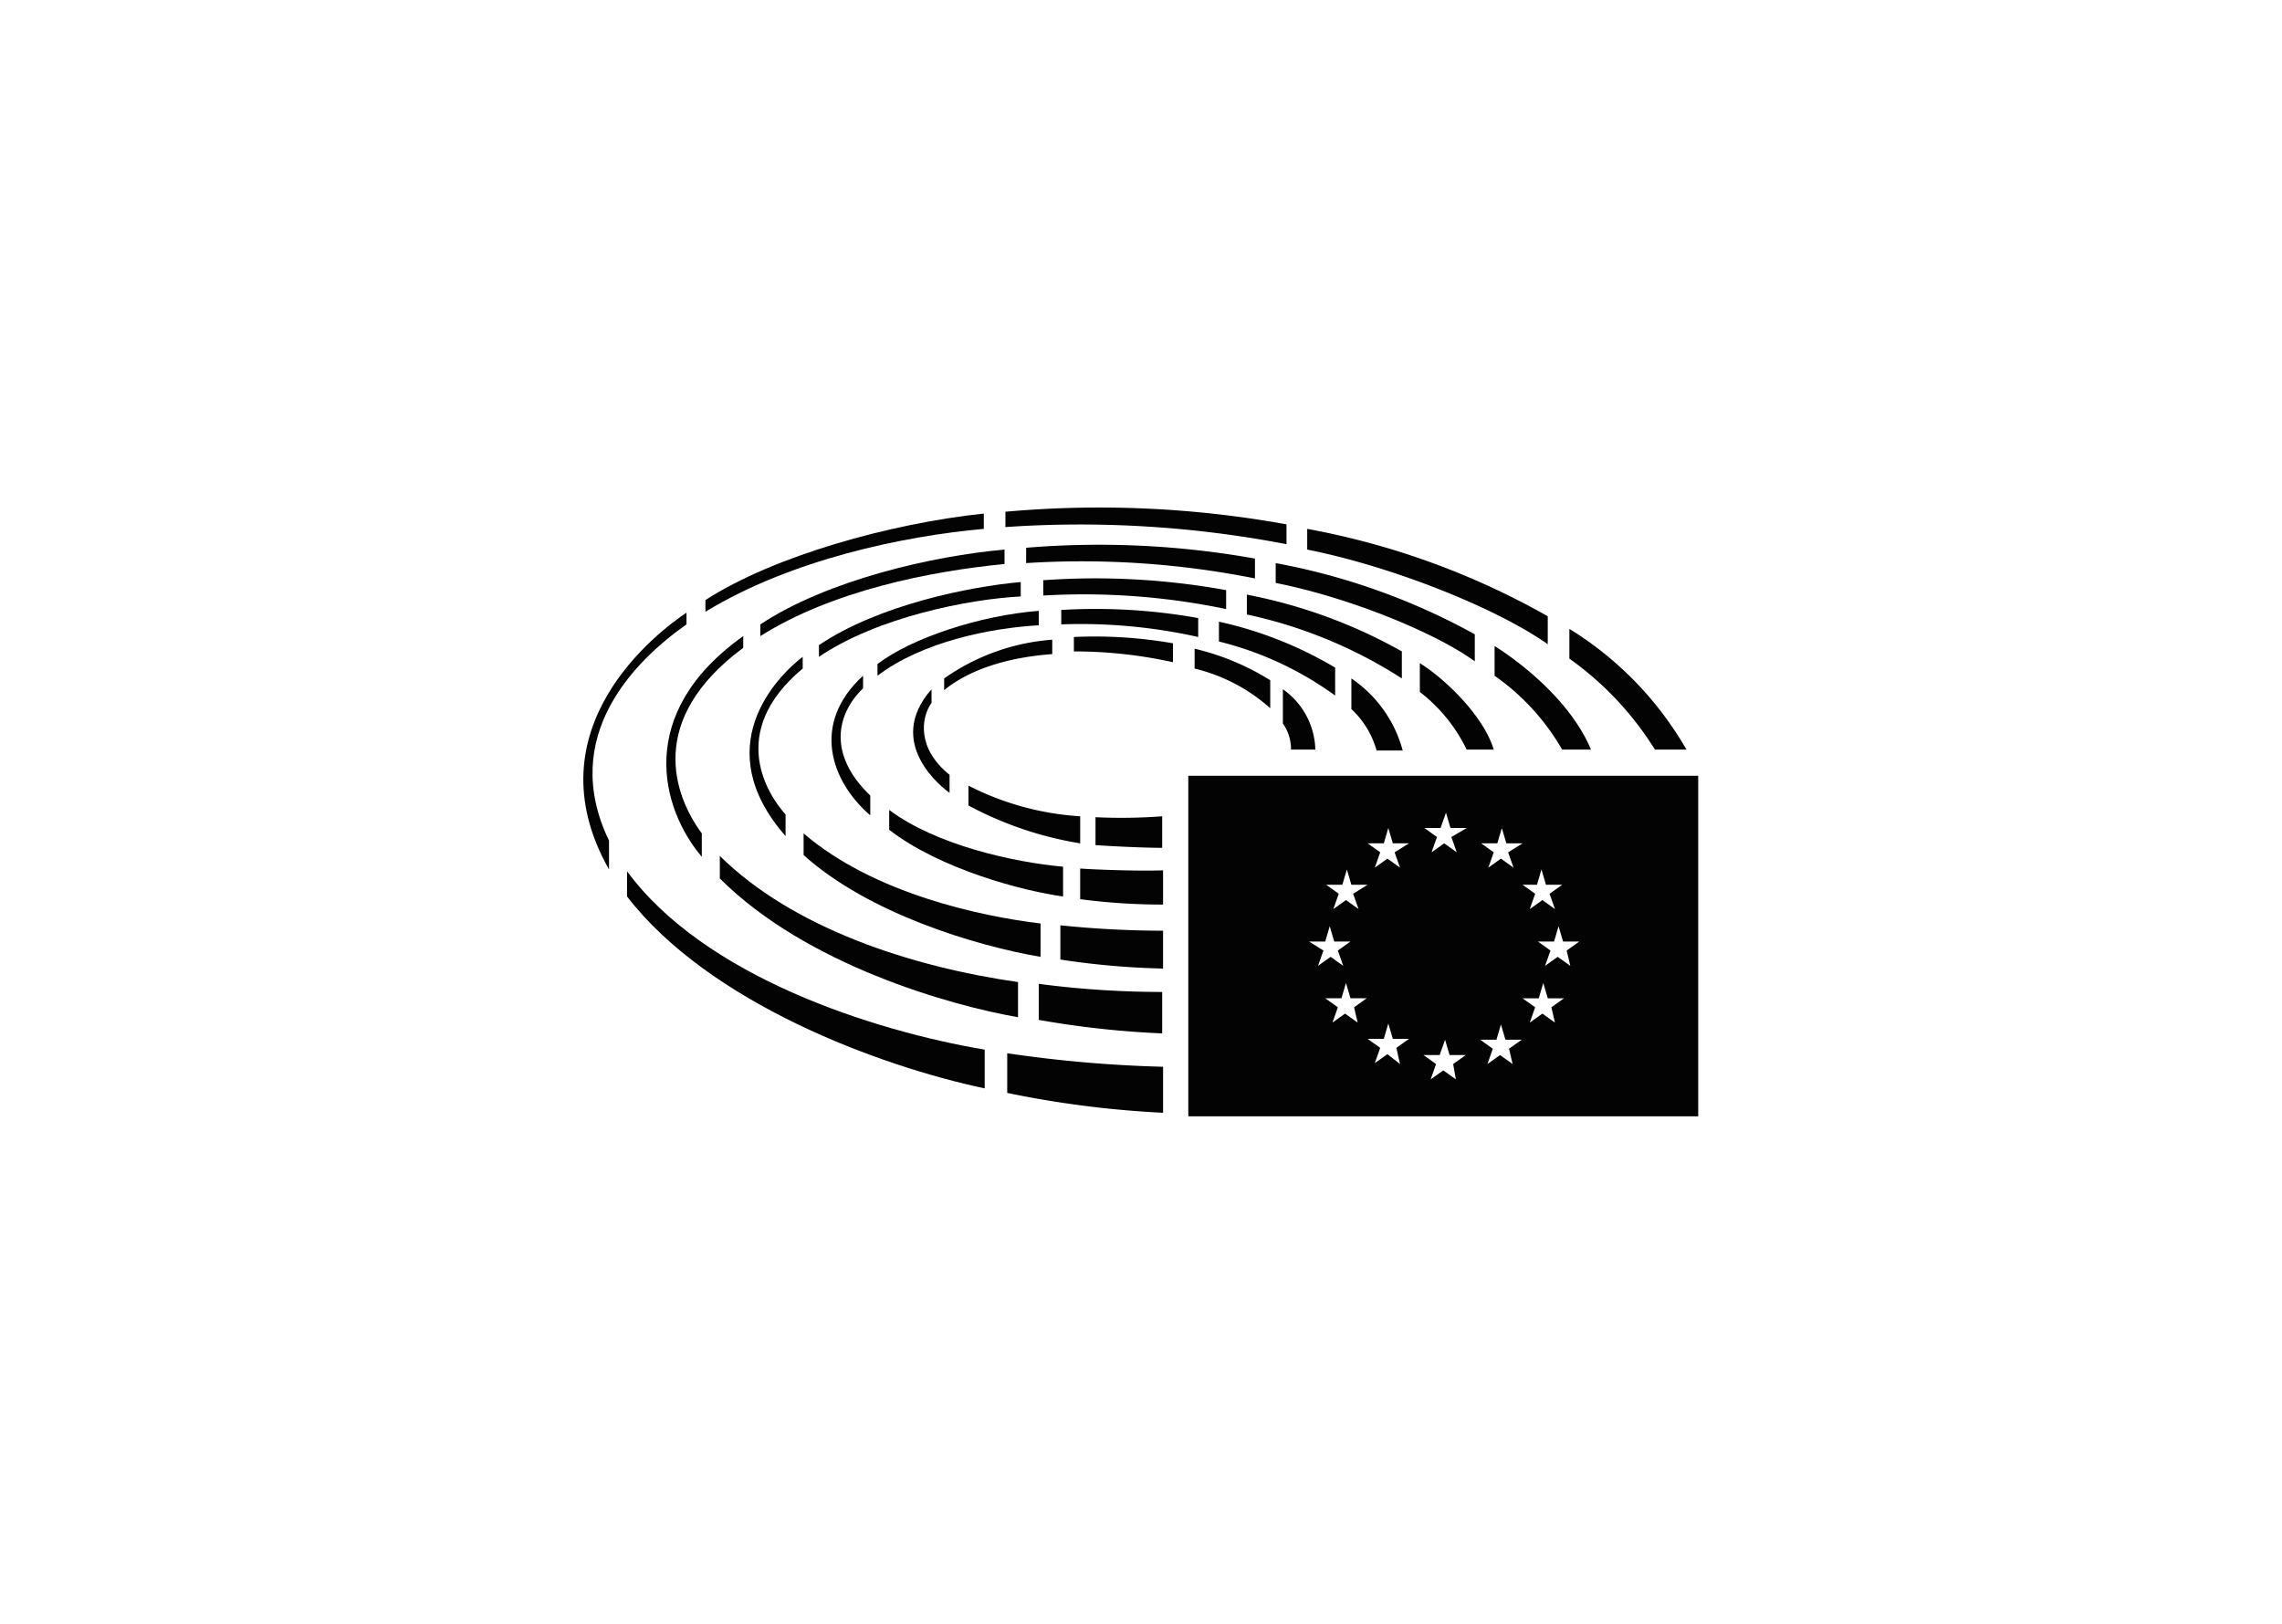 <svg xmlns="http://www.w3.org/2000/svg" width="184.047" height="130.933" viewBox="0 0 184.047 130.933"><rect width="184.047" height="130.933" fill="none"/><path d="M131.9,86.1v27.465h41.125V86.1Zm9.736,13.369h1.308l.363-1.235.363,1.235h1.308l-1.017.727.436,1.235-1.017-.727-1.017.727.436-1.235Zm3.924,6.539-1.017-.727-1.017.727.436-1.235-1.017-.727h1.308l.363-1.235.363,1.235h1.308l-1.017.727Zm-.363-10.39.436,1.235-1.017-.727-1.017.727.436-1.235-1.017-.727h1.308l.363-1.235.363,1.235h1.308Zm3.778,13.733-1.017-.8-1.017.727.436-1.235-1.017-.727h1.308l.363-1.235.363,1.235H149.7l-1.017.727Zm-.436-17.075.436,1.235-1.017-.727-1.017.727.436-1.235-1.017-.727h1.308l.363-1.235.363,1.235H149.7Zm4.941,18.31-1.017-.727-1.017.727.436-1.235-1.017-.727h1.308l.436-1.235.363,1.235h1.308l-1.017.727Zm-.363-19.545.436,1.235-1.017-.727-1.017.727.436-1.235-1.017-.727h1.308l.436-1.235.363,1.235h1.308Zm4.941,18.31-1.017-.727-1.017.727.436-1.235-1.017-.727h1.308l.363-1.235.363,1.235h1.308l-1.017.727Zm-.363-17.075.436,1.235-1.017-.727-1.017.727.436-1.235-1.017-.727h1.308l.363-1.235.363,1.235h1.308Zm2.325,2.616.363-1.235.363,1.235h1.308l-1.017.727.436,1.235-1.017-.727-1.017.727.436-1.235-1.017-.727Zm1.453,11.117-1.017-.727-1.017.727.436-1.235-1.017-.727h1.308l.363-1.235.363,1.235H162.2l-1.017.727Zm1.235-4.578-1.017-.727-1.017.727.436-1.235-1.017-.727H161.4l.363-1.235.363,1.235h1.308l-1.017.727Z" transform="translate(-36.062 -23.54)" fill="#030303"/><path d="M138.7,76.8V74.543A20.265,20.265,0,0,0,132.6,72v1.6A14.13,14.13,0,0,1,138.7,76.8Z" transform="translate(-36.253 -19.685)" fill="#030303"/><path d="M143.054,81.368h1.962A6.122,6.122,0,0,0,142.4,76.5v2.761A3.618,3.618,0,0,1,143.054,81.368Z" transform="translate(-38.933 -20.915)" fill="#030303"/><path d="M150,75.3v2.47a7.191,7.191,0,0,1,2.034,3.342h2.107A10.225,10.225,0,0,0,150,75.3Z" transform="translate(-41.01 -20.587)" fill="#030303"/><path d="M144.673,74.958V72.706A31.569,31.569,0,0,0,135.3,69v1.6A26.942,26.942,0,0,1,144.673,74.958Z" transform="translate(-36.991 -18.865)" fill="#030303"/><path d="M150.9,72.757v-2.18A41.346,41.346,0,0,0,138.4,66v1.6A37.638,37.638,0,0,1,150.9,72.757Z" transform="translate(-37.839 -18.045)" fill="#030303"/><path d="M157.6,73.6v2.325a13.035,13.035,0,0,1,3.778,4.65h2.18C162.832,78.1,160,75.126,157.6,73.6Z" transform="translate(-43.088 -20.122)" fill="#030303"/><path d="M157.658,70.42V68.24A53.091,53.091,0,0,0,141.6,62.5v1.6C147.485,65.261,154.461,68.095,157.658,70.42Z" transform="translate(-38.714 -17.088)" fill="#030303"/><path d="M171.349,80.056h2.325c-1.671-4-5.813-7.121-7.775-8.356v2.4A18.523,18.523,0,0,1,171.349,80.056Z" transform="translate(-45.358 -19.603)" fill="#030303"/><path d="M164.5,68V65.748A62.025,62.025,0,0,0,145.1,58.7v1.671C151.712,61.679,160.141,64.949,164.5,68Z" transform="translate(-39.671 -16.049)" fill="#030303"/><path d="M181.1,79.536h2.543A27.561,27.561,0,0,0,174.2,69.8v2.4A25.531,25.531,0,0,1,181.1,79.536Z" transform="translate(-47.627 -19.084)" fill="#030303"/><path d="M127.193,72.718V71.192a36.674,36.674,0,0,0-7.993-.509v1.163A36.9,36.9,0,0,1,127.193,72.718Z" transform="translate(-32.59 -19.313)" fill="#030303"/><path d="M113.519,72.163V71a17.372,17.372,0,0,0-8.719,3.124v.945C107.125,73.18,110.467,72.381,113.519,72.163Z" transform="translate(-28.653 -19.412)" fill="#030303"/><path d="M102.841,77.59V76.5c-3.851,4.36.945,7.993,1.453,8.356V83.4C101.679,81.3,101.969,78.825,102.841,77.59Z" transform="translate(-27.711 -20.915)" fill="#030303"/><path d="M107.5,87.2v1.6a28.742,28.742,0,0,0,9.01,3.052V89.67A22.841,22.841,0,0,1,107.5,87.2Z" transform="translate(-29.391 -23.841)" fill="#030303"/><path d="M121.6,90.673v2.252c2.18.145,4.287.218,5.377.218V90.6A44.06,44.06,0,0,1,121.6,90.673Z" transform="translate(-33.246 -24.77)" fill="#030303"/><path d="M128.844,69.849V68.323a46.811,46.811,0,0,0-11.044-.654v1.163A43.464,43.464,0,0,1,128.844,69.849Z" transform="translate(-32.207 -18.479)" fill="#030303"/><path d="M112.723,96.875v-2.4c-4-.363-10.245-1.744-14.023-4.578v1.6C102.842,94.7,109.526,96.439,112.723,96.875Z" transform="translate(-26.985 -24.579)" fill="#030303"/><path d="M95.423,86.262v-1.6c-3.415-3.27-2.761-6.539-.581-8.647V75C90.627,78.851,92.226,83.5,95.423,86.262Z" transform="translate(-25.234 -20.505)" fill="#030303"/><path d="M119.9,96.4v2.47a50.8,50.8,0,0,0,6.685.436V96.545C124.332,96.618,120.917,96.473,119.9,96.4Z" transform="translate(-32.781 -26.356)" fill="#030303"/><path d="M97.4,72.087v.945c3.633-2.761,9.155-3.851,13.006-4.069V67.8C105.683,68.163,100.161,69.98,97.4,72.087Z" transform="translate(-26.629 -18.537)" fill="#030303"/><path d="M89.2,92.5v1.744c5.231,4.723,13.951,7.339,19.11,8.211V99.766C103.514,99.185,94.867,97.368,89.2,92.5Z" transform="translate(-24.388 -25.29)" fill="#030303"/><path d="M130.55,66.668V65.142a59.014,59.014,0,0,0-14.75-.8v1.235A56.146,56.146,0,0,1,130.55,66.668Z" transform="translate(-31.66 -17.55)" fill="#030303"/><path d="M117.7,102.7v2.761a63.748,63.748,0,0,0,8.283.727v-3.052A82.278,82.278,0,0,1,117.7,102.7Z" transform="translate(-32.18 -28.078)" fill="#030303"/><path d="M107.176,65.763V64.6c-4.069.363-11.408,1.816-16.276,5.086v.945C95.623,67.434,102.962,65.981,107.176,65.763Z" transform="translate(-24.852 -17.662)" fill="#030303"/><path d="M87.487,73.845V72.9c-2.18,1.671-7.629,7.339-1.381,14.459V85.615C84.726,84.09,81.311,79,87.487,73.845Z" transform="translate(-22.748 -19.931)" fill="#030303"/><path d="M132.356,63.179v-1.6a71.411,71.411,0,0,0-18.456-.872v1.235A71.372,71.372,0,0,1,132.356,63.179Z" transform="translate(-31.141 -16.532)" fill="#030303"/><path d="M115.3,109.2v2.906a75.831,75.831,0,0,0,9.954,1.09v-3.342A77.174,77.174,0,0,1,115.3,109.2Z" transform="translate(-31.523 -29.856)" fill="#030303"/><path d="M103.95,108.006v-2.834C95.3,103.937,85.785,100.813,79.9,95v1.816C86.875,103.792,98.5,107.062,103.95,108.006Z" transform="translate(-21.845 -25.973)" fill="#030303"/><path d="M84.4,67.031v.945c5.74-3.633,13.66-5.232,19.691-5.813V61C98.278,61.509,89.777,63.47,84.4,67.031Z" transform="translate(-23.075 -16.678)" fill="#030303"/><path d="M76.823,88.4V86.512c-2.252-3.052-4.5-9.155,3.342-14.968V70.6C71.373,76.849,73.553,84.551,76.823,88.4Z" transform="translate(-20.221 -19.302)" fill="#030303"/><path d="M69.6,96.7v2.034c6.612,8.574,20.272,13.66,28.846,15.477v-3.124C89.436,109.561,75.849,105.2,69.6,96.7Z" transform="translate(-19.029 -26.438)" fill="#030303"/><path d="M134.27,59.29v-1.6a84.7,84.7,0,0,0-22.67-1.017V57.91A87.977,87.977,0,0,1,134.27,59.29Z" transform="translate(-30.512 -15.404)" fill="#030303"/><path d="M100.752,58.235V57c-7.557.8-16.93,3.415-22.452,6.975v.945C85.2,60.706,94.285,58.816,100.752,58.235Z" transform="translate(-21.407 -15.584)" fill="#030303"/><path d="M111.8,116.9v3.2a81.477,81.477,0,0,0,12.57,1.6V117.99A103.538,103.538,0,0,1,111.8,116.9Z" transform="translate(-30.566 -31.961)" fill="#030303"/><path d="M73.069,68.945V68c-2.18,1.453-12.715,9.3-6.249,20.708V86.383C62.751,77.954,68.927,71.851,73.069,68.945Z" transform="translate(-17.702 -18.591)" fill="#030303"/></svg>